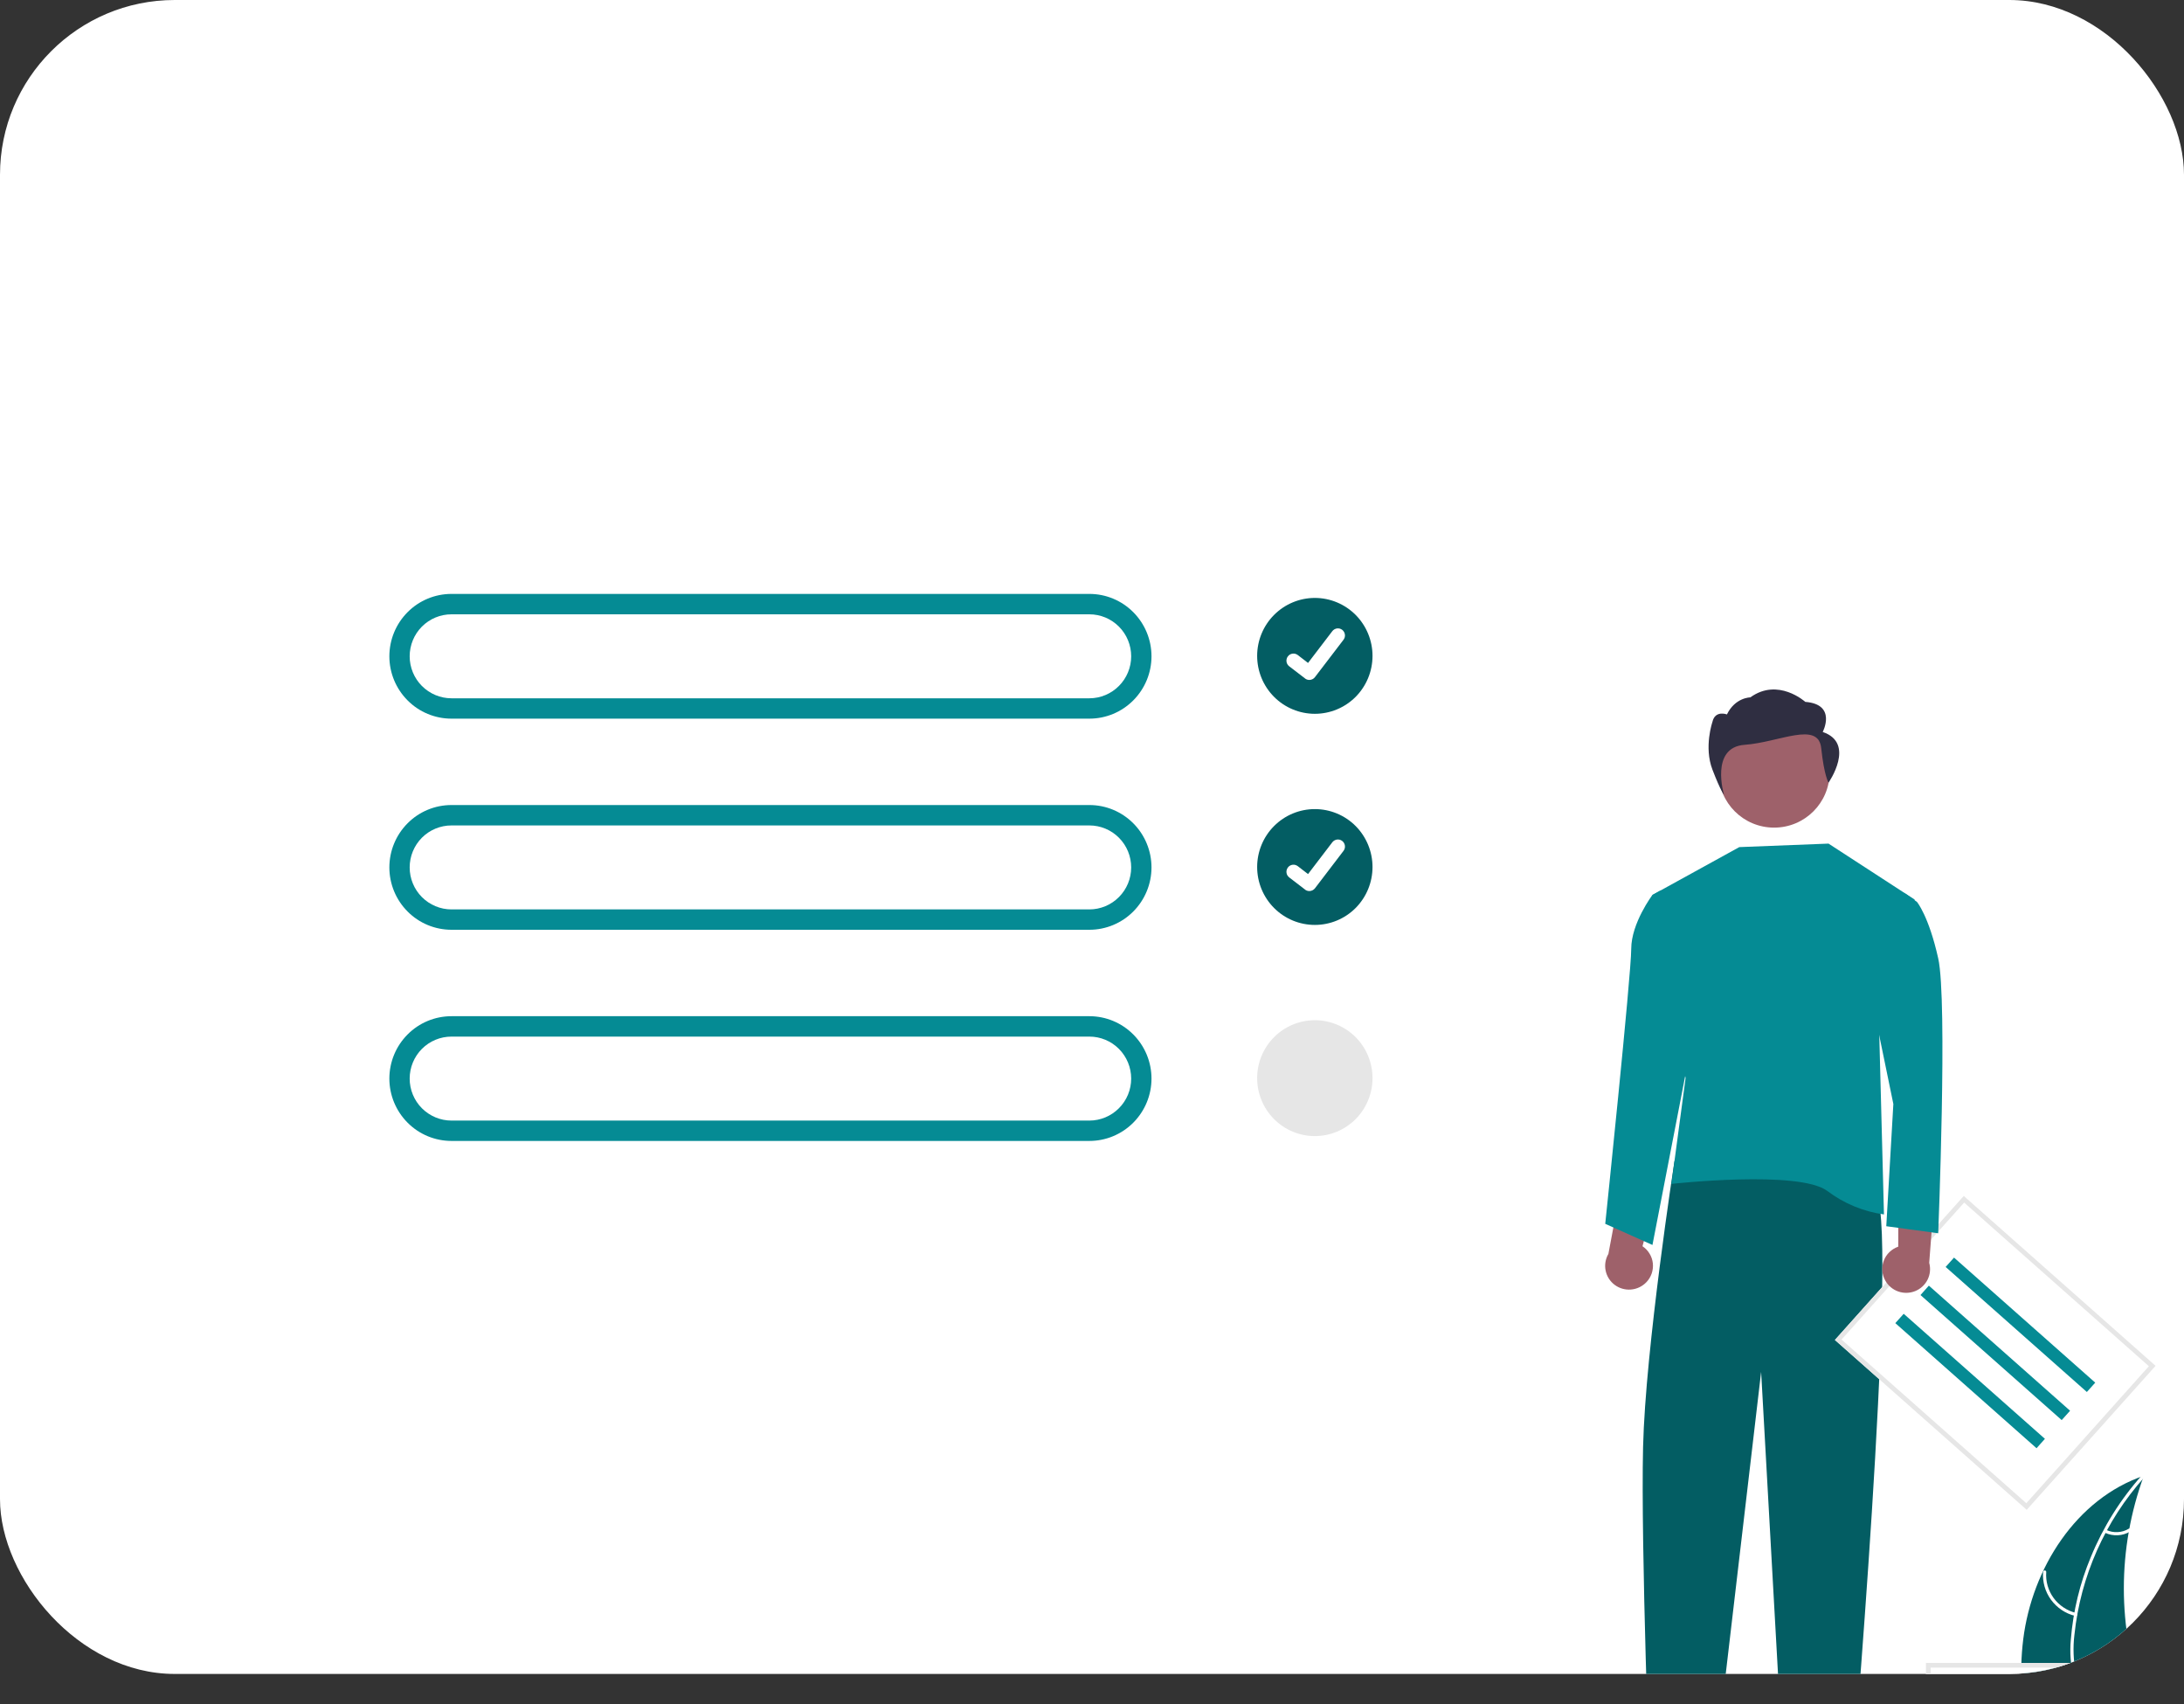 <svg width="50" height="39" viewBox="0 0 50 39" fill="none" xmlns="http://www.w3.org/2000/svg">
<rect x="0" y="0" width="50" height="39" fill="#333333" stroke="none"/>
<g clip-path="url(#clip0_15303_9801)">
<rect width="50" height="38.312" rx="4" fill="white"/>
<g clip-path="url(#clip1_15303_9801)">
<path d="M46.32 37.514C46.523 35.896 47.53 34.303 49.081 33.776C48.47 35.441 48.47 37.267 49.082 38.932C49.32 39.573 49.652 40.262 49.428 40.908C49.288 41.31 48.947 41.618 48.566 41.81C48.184 42.002 47.761 42.094 47.343 42.184L47.261 42.252C46.597 40.761 46.118 39.131 46.32 37.514Z" fill="#035D63"/>
<path d="M49.095 33.807C48.192 34.814 47.631 36.078 47.491 37.419C47.456 37.708 47.467 38 47.523 38.285C47.586 38.561 47.723 38.815 47.919 39.02C48.098 39.216 48.303 39.395 48.431 39.63C48.495 39.751 48.532 39.884 48.54 40.021C48.548 40.157 48.528 40.294 48.479 40.422C48.366 40.744 48.144 41.007 47.917 41.256C47.665 41.532 47.4 41.816 47.293 42.183C47.28 42.227 47.211 42.205 47.224 42.16C47.41 41.522 48.033 41.16 48.33 40.585C48.469 40.317 48.527 40.005 48.397 39.722C48.283 39.475 48.072 39.29 47.889 39.094C47.695 38.896 47.553 38.654 47.474 38.389C47.404 38.108 47.382 37.817 47.409 37.528C47.461 36.877 47.615 36.239 47.867 35.636C48.15 34.946 48.549 34.309 49.048 33.753C49.078 33.719 49.126 33.773 49.095 33.807H49.095Z" fill="white"/>
<path d="M47.511 36.985C47.288 36.931 47.092 36.8 46.956 36.615C46.821 36.431 46.757 36.204 46.774 35.976C46.778 35.93 46.85 35.934 46.846 35.98C46.83 36.192 46.89 36.403 47.016 36.575C47.142 36.746 47.326 36.868 47.534 36.917C47.579 36.928 47.556 36.996 47.511 36.985V36.985Z" fill="white"/>
<path d="M47.817 38.933C48.22 38.694 48.518 38.312 48.65 37.864C48.663 37.819 48.732 37.842 48.719 37.886C48.58 38.352 48.27 38.749 47.849 38.997C47.809 39.021 47.777 38.956 47.817 38.933V38.933Z" fill="white"/>
<path d="M48.217 35.014C48.299 35.053 48.389 35.071 48.48 35.066C48.571 35.062 48.659 35.035 48.736 34.988C48.776 34.964 48.808 35.028 48.769 35.052C48.683 35.103 48.586 35.133 48.486 35.138C48.385 35.143 48.285 35.124 48.194 35.082C48.185 35.079 48.178 35.072 48.174 35.064C48.17 35.056 48.169 35.046 48.171 35.037C48.175 35.028 48.181 35.02 48.19 35.016C48.198 35.012 48.208 35.011 48.217 35.014V35.014Z" fill="white"/>
<path d="M53.808 36.665C53.784 36.681 53.759 36.697 53.735 36.713C53.408 36.927 53.1 37.166 52.812 37.43C52.789 37.45 52.767 37.47 52.745 37.491C52.059 38.133 51.498 38.896 51.092 39.741C50.931 40.077 50.796 40.425 50.688 40.782C50.538 41.275 50.416 41.822 50.12 42.225C50.09 42.267 50.057 42.308 50.021 42.346H47.35C47.343 42.343 47.337 42.341 47.331 42.338L47.225 42.342C47.229 42.324 47.234 42.304 47.238 42.285C47.24 42.275 47.243 42.264 47.246 42.253C47.248 42.245 47.25 42.238 47.251 42.231C47.251 42.229 47.252 42.227 47.253 42.225C47.254 42.218 47.256 42.212 47.257 42.206C47.284 42.097 47.311 41.989 47.34 41.88C47.34 41.88 47.34 41.88 47.34 41.879C47.559 41.053 47.849 40.237 48.255 39.492C48.267 39.469 48.279 39.446 48.293 39.424C48.477 39.089 48.689 38.769 48.926 38.468C49.056 38.304 49.195 38.146 49.341 37.996C49.72 37.608 50.158 37.282 50.638 37.029C51.596 36.526 52.706 36.334 53.73 36.641C53.756 36.649 53.782 36.657 53.808 36.665Z" fill="#035D63"/>
<path d="M53.801 36.699C52.471 36.962 51.258 37.635 50.334 38.623C50.131 38.832 49.963 39.072 49.835 39.333C49.719 39.592 49.674 39.876 49.706 40.157C49.731 40.42 49.786 40.687 49.746 40.951C49.724 41.086 49.673 41.214 49.596 41.328C49.52 41.442 49.421 41.539 49.305 41.612C49.02 41.801 48.683 41.878 48.351 41.941C47.983 42.011 47.599 42.079 47.292 42.307C47.255 42.335 47.214 42.276 47.251 42.248C47.786 41.85 48.502 41.934 49.087 41.653C49.36 41.522 49.595 41.308 49.663 41.004C49.722 40.738 49.665 40.464 49.638 40.198C49.602 39.924 49.635 39.646 49.733 39.387C49.847 39.12 50.006 38.875 50.203 38.661C50.638 38.172 51.148 37.755 51.713 37.423C52.357 37.042 53.061 36.773 53.796 36.628C53.841 36.619 53.846 36.691 53.801 36.699V36.699Z" fill="white"/>
<path d="M37.69 29.348C37.745 29.291 37.787 29.223 37.813 29.148C37.839 29.073 37.848 28.994 37.84 28.915C37.832 28.836 37.806 28.761 37.765 28.693C37.724 28.625 37.669 28.567 37.603 28.523L38.097 26.665L37.145 26.983L36.822 28.699C36.755 28.814 36.732 28.95 36.759 29.08C36.785 29.21 36.859 29.327 36.966 29.407C37.073 29.487 37.206 29.525 37.339 29.514C37.473 29.503 37.597 29.444 37.69 29.348V29.348Z" fill="#9E616A"/>
<path d="M38.589 26.505L38.335 26.575C38.335 26.575 37.67 30.861 37.616 33.12C37.562 35.379 37.778 41.079 37.778 41.079H39.184L40.319 31.399L40.86 41.079H42.374C42.374 41.079 43.455 28.388 42.969 27.366C42.482 26.344 38.589 26.505 38.589 26.505Z" fill="#035D63"/>
<path d="M40.616 18.942C41.317 18.942 41.886 18.376 41.886 17.678C41.886 16.981 41.317 16.415 40.616 16.415C39.914 16.415 39.346 16.981 39.346 17.678C39.346 18.376 39.914 18.942 40.616 18.942Z" fill="#9E616A"/>
<path d="M43.834 20.589L41.862 19.308L39.819 19.388L37.832 20.482L38.589 24.676L38.265 27.096C38.265 27.096 41.184 26.773 41.833 27.257C42.212 27.544 42.659 27.73 43.131 27.795L43.023 23.654L43.834 20.589Z" fill="#058B94"/>
<path d="M38.21 20.428L38.006 20.386L37.831 20.482C37.831 20.482 37.345 21.127 37.345 21.718C37.345 22.31 36.75 28.01 36.75 28.01L37.831 28.494L38.696 24.031L38.21 20.428Z" fill="#058B94"/>
<path d="M41.729 16.753C41.729 16.753 42.061 16.121 41.33 16.064C41.33 16.064 40.707 15.501 40.072 15.961C40.072 15.961 39.726 15.961 39.536 16.351C39.536 16.351 39.264 16.248 39.204 16.523C39.204 16.523 39.005 17.097 39.204 17.614C39.403 18.131 39.469 18.188 39.469 18.188C39.469 18.188 39.142 17.105 39.939 17.047C40.737 16.99 41.629 16.494 41.695 17.126C41.762 17.758 41.862 17.913 41.862 17.913C41.862 17.913 42.493 17.011 41.729 16.753Z" fill="#2F2E41"/>
<path d="M25.316 24.185H9.582V12.462H25.316V24.185Z" fill="white"/>
<path d="M24.94 16.448H10.336C9.959 16.448 9.597 16.298 9.331 16.03C9.064 15.762 8.914 15.399 8.914 15.021C8.914 14.642 9.064 14.279 9.331 14.011C9.597 13.743 9.959 13.593 10.336 13.593H24.94C25.317 13.593 25.678 13.743 25.945 14.011C26.212 14.279 26.362 14.642 26.362 15.021C26.362 15.399 26.212 15.762 25.945 16.03C25.678 16.298 25.317 16.448 24.94 16.448Z" fill="#058B94"/>
<path d="M10.336 14.06C10.082 14.06 9.839 14.161 9.659 14.341C9.48 14.521 9.379 14.766 9.379 15.021C9.379 15.275 9.48 15.52 9.659 15.7C9.839 15.88 10.082 15.982 10.336 15.982H24.94C25.193 15.982 25.437 15.88 25.616 15.7C25.796 15.52 25.897 15.275 25.897 15.021C25.897 14.766 25.796 14.521 25.616 14.341C25.437 14.161 25.193 14.06 24.94 14.06H10.336Z" fill="white"/>
<path d="M30.102 13.685C29.752 13.685 29.416 13.825 29.168 14.074C28.92 14.323 28.781 14.66 28.781 15.011C28.781 15.363 28.92 15.7 29.168 15.949C29.416 16.198 29.752 16.337 30.102 16.337H30.102C30.452 16.337 30.788 16.198 31.036 15.949C31.283 15.7 31.422 15.363 31.422 15.011C31.422 14.66 31.283 14.323 31.036 14.074C30.788 13.825 30.452 13.685 30.102 13.685Z" fill="#035D63"/>
<path d="M29.976 15.562C29.941 15.562 29.907 15.551 29.879 15.53L29.878 15.528L29.514 15.249C29.498 15.236 29.483 15.22 29.473 15.202C29.462 15.184 29.455 15.163 29.453 15.142C29.45 15.121 29.451 15.1 29.457 15.079C29.462 15.058 29.472 15.039 29.485 15.022C29.497 15.005 29.514 14.991 29.532 14.98C29.55 14.97 29.57 14.963 29.591 14.96C29.613 14.957 29.634 14.959 29.654 14.964C29.675 14.97 29.694 14.979 29.711 14.992L29.946 15.173L30.502 14.445C30.515 14.428 30.531 14.414 30.549 14.404C30.568 14.393 30.588 14.386 30.609 14.383C30.63 14.38 30.651 14.382 30.672 14.387C30.692 14.393 30.711 14.402 30.728 14.415L30.728 14.415L30.725 14.42L30.728 14.415C30.762 14.441 30.784 14.48 30.79 14.523C30.796 14.565 30.784 14.608 30.758 14.642L30.104 15.498C30.089 15.518 30.07 15.534 30.047 15.545C30.025 15.556 30.001 15.562 29.976 15.562L29.976 15.562Z" fill="white"/>
<path d="M24.94 21.28H10.336C9.959 21.28 9.597 21.13 9.331 20.862C9.064 20.594 8.914 20.231 8.914 19.853C8.914 19.474 9.064 19.111 9.331 18.843C9.597 18.575 9.959 18.425 10.336 18.425H24.94C25.317 18.425 25.678 18.575 25.945 18.843C26.212 19.111 26.362 19.474 26.362 19.853C26.362 20.231 26.212 20.594 25.945 20.862C25.678 21.13 25.317 21.28 24.94 21.28Z" fill="#058B94"/>
<path d="M10.336 18.892C10.082 18.892 9.839 18.993 9.659 19.173C9.48 19.353 9.379 19.598 9.379 19.853C9.379 20.108 9.48 20.352 9.659 20.532C9.839 20.712 10.082 20.814 10.336 20.814H24.94C25.193 20.814 25.437 20.712 25.616 20.532C25.796 20.352 25.897 20.108 25.897 19.853C25.897 19.598 25.796 19.353 25.616 19.173C25.437 18.993 25.193 18.892 24.94 18.892H10.336Z" fill="white"/>
<path d="M30.102 18.518C29.752 18.518 29.416 18.657 29.168 18.906C28.92 19.155 28.781 19.492 28.781 19.843C28.781 20.195 28.92 20.532 29.168 20.781C29.416 21.03 29.752 21.169 30.102 21.169H30.102C30.452 21.169 30.788 21.03 31.036 20.781C31.283 20.532 31.422 20.195 31.422 19.843C31.422 19.492 31.283 19.155 31.036 18.906C30.788 18.657 30.452 18.518 30.102 18.518Z" fill="#035D63"/>
<path d="M29.976 20.394C29.941 20.394 29.907 20.383 29.879 20.362L29.878 20.36L29.514 20.081C29.498 20.069 29.483 20.052 29.473 20.034C29.462 20.015 29.455 19.995 29.453 19.974C29.45 19.953 29.451 19.931 29.457 19.911C29.462 19.89 29.472 19.871 29.485 19.854C29.497 19.837 29.514 19.823 29.532 19.812C29.55 19.802 29.57 19.795 29.591 19.792C29.613 19.789 29.634 19.791 29.654 19.796C29.675 19.802 29.694 19.811 29.711 19.824L29.946 20.005L30.502 19.277C30.515 19.26 30.531 19.246 30.549 19.236C30.568 19.225 30.588 19.218 30.609 19.215C30.63 19.212 30.651 19.214 30.672 19.219C30.692 19.225 30.711 19.234 30.728 19.247L30.728 19.247L30.725 19.252L30.728 19.247C30.762 19.273 30.784 19.312 30.79 19.355C30.796 19.397 30.784 19.44 30.758 19.474L30.104 20.331C30.089 20.35 30.07 20.366 30.047 20.377C30.025 20.388 30.001 20.394 29.976 20.394L29.976 20.394Z" fill="white"/>
<path d="M24.94 26.113H10.336C9.959 26.113 9.597 25.963 9.331 25.695C9.064 25.427 8.914 25.064 8.914 24.686C8.914 24.307 9.064 23.944 9.331 23.676C9.597 23.408 9.959 23.258 10.336 23.258H24.94C25.317 23.258 25.678 23.408 25.945 23.676C26.212 23.944 26.362 24.307 26.362 24.686C26.362 25.064 26.212 25.427 25.945 25.695C25.678 25.963 25.317 26.113 24.94 26.113Z" fill="#058B94"/>
<path d="M10.336 23.725C10.082 23.725 9.839 23.826 9.659 24.006C9.48 24.186 9.379 24.431 9.379 24.686C9.379 24.941 9.48 25.185 9.659 25.365C9.839 25.545 10.082 25.647 10.336 25.647H24.94C25.193 25.647 25.437 25.545 25.616 25.365C25.796 25.185 25.897 24.941 25.897 24.686C25.897 24.431 25.796 24.186 25.616 24.006C25.437 23.826 25.193 23.725 24.94 23.725H10.336Z" fill="white"/>
<path d="M30.102 23.35C29.752 23.35 29.416 23.489 29.168 23.738C28.92 23.987 28.781 24.324 28.781 24.675C28.781 25.027 28.92 25.364 29.168 25.613C29.416 25.862 29.752 26.002 30.102 26.002H30.102C30.452 26.002 30.788 25.862 31.036 25.613C31.283 25.364 31.422 25.027 31.422 24.675C31.422 24.324 31.283 23.987 31.036 23.738C30.788 23.489 30.452 23.35 30.102 23.35Z" fill="#E6E6E6"/>
<path d="M49.971 42.473H44.092V38.06H49.971V42.473Z" fill="white"/>
<path d="M49.971 42.473H44.092V38.06H49.971V42.473ZM44.2 42.366H49.863V38.168H44.2V42.366Z" fill="#E6E6E6"/>
<path d="M46.399 34.556L42.008 30.668L44.958 27.372L49.349 31.26L46.399 34.556Z" fill="white"/>
<path d="M46.399 34.556L42.008 30.668L44.958 27.372L49.349 31.26L46.399 34.556ZM42.16 30.659L46.39 34.404L49.196 31.269L44.967 27.524L42.16 30.659Z" fill="#E6E6E6"/>
<path d="M44.735 28.783L44.543 28.997L47.776 31.859L47.968 31.645L44.735 28.783Z" fill="#058B94"/>
<path d="M44.159 29.425L43.967 29.64L47.2 32.502L47.392 32.288L44.159 29.425Z" fill="#058B94"/>
<path d="M43.583 30.069L43.391 30.283L46.624 33.146L46.816 32.931L43.583 30.069Z" fill="#058B94"/>
<path d="M43.161 29.308C43.122 29.239 43.099 29.162 43.093 29.083C43.087 29.004 43.099 28.925 43.128 28.851C43.156 28.777 43.2 28.711 43.257 28.656C43.315 28.601 43.383 28.559 43.458 28.533L43.461 26.611L44.299 27.163L44.167 28.903C44.202 29.031 44.189 29.168 44.13 29.287C44.07 29.407 43.969 29.5 43.845 29.55C43.721 29.6 43.583 29.603 43.456 29.558C43.33 29.513 43.225 29.424 43.161 29.308V29.308Z" fill="#9E616A"/>
<path d="M43.238 20.805L43.612 20.446L43.887 20.643C43.887 20.643 44.157 20.966 44.373 21.934C44.59 22.902 44.373 28.226 44.373 28.226L43.184 28.065L43.346 25.268L42.859 22.902L43.238 20.805Z" fill="#058B94"/>
</g>
</g>
<defs>
<clipPath id="clip0_15303_9801">
<rect width="50" height="38.312" rx="4" fill="white"/>
</clipPath>
<clipPath id="clip1_15303_9801">
<rect width="50" height="34.524" fill="white" transform="translate(5 8)"/>
</clipPath>
</defs>
</svg>
